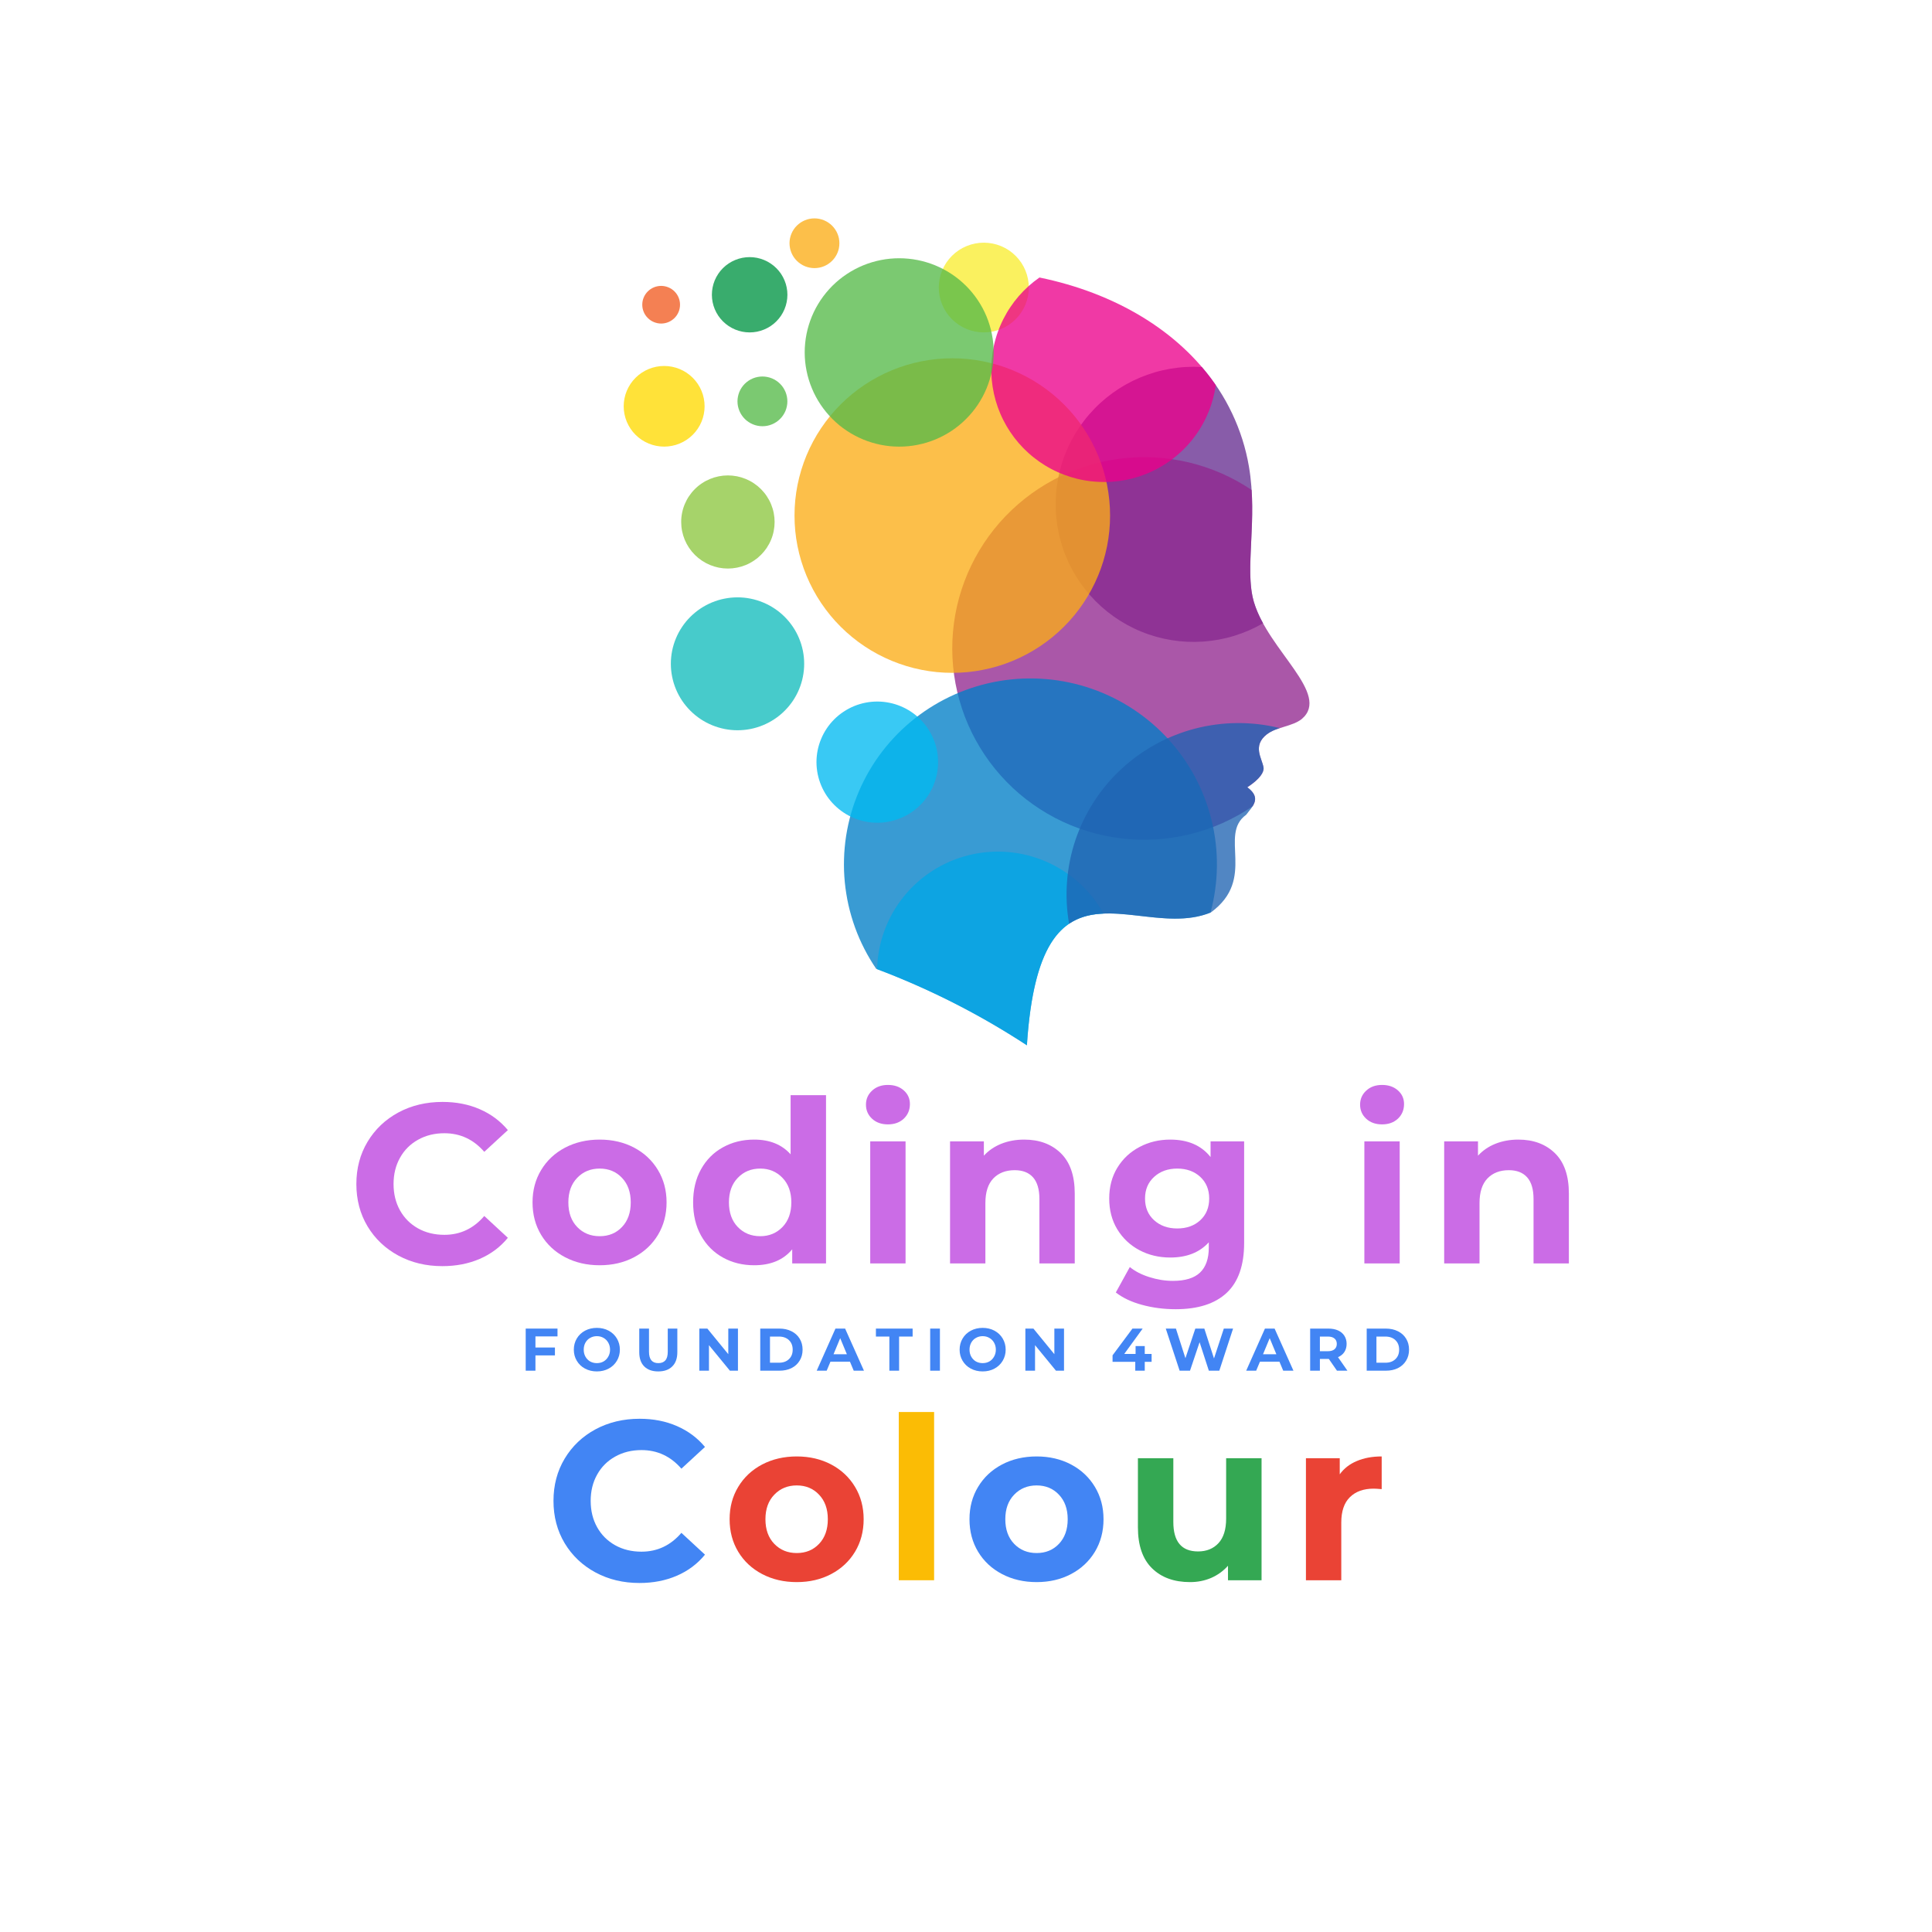 <svg xmlns="http://www.w3.org/2000/svg" xmlns:xlink="http://www.w3.org/1999/xlink" width="500" viewBox="0 0 375 375" height="500" preserveAspectRatio="xMidYMid meet"><defs><g></g><clipPath id="id1"><path d="M 184 88 L 254.367 88 L 254.367 163 L 184 163 Z M 184 88 " clip-rule="nonzero"></path></clipPath><clipPath id="id2"><path d="M 163 131 L 237 131 L 237 202.887 L 163 202.887 Z M 163 131 " clip-rule="nonzero"></path></clipPath><clipPath id="id3"><path d="M 170 165 L 215 165 L 215 202.887 L 170 202.887 Z M 170 165 " clip-rule="nonzero"></path></clipPath><clipPath id="id4"><path d="M 153 42.387 L 163 42.387 L 163 53 L 153 53 Z M 153 42.387 " clip-rule="nonzero"></path></clipPath></defs><path fill="#f9ed32" d="M 190.953 64.52 C 191.527 64.52 192.094 64.465 192.656 64.355 C 193.219 64.242 193.766 64.078 194.297 63.859 C 194.824 63.641 195.328 63.371 195.805 63.055 C 196.281 62.738 196.723 62.375 197.129 61.973 C 197.535 61.566 197.898 61.129 198.215 60.652 C 198.535 60.18 198.805 59.676 199.023 59.148 C 199.242 58.621 199.41 58.078 199.52 57.516 C 199.633 56.957 199.691 56.391 199.691 55.816 C 199.691 55.246 199.637 54.68 199.523 54.121 C 199.41 53.559 199.246 53.016 199.027 52.484 C 198.809 51.957 198.539 51.457 198.223 50.98 C 197.902 50.504 197.543 50.066 197.137 49.66 C 196.73 49.254 196.293 48.895 195.816 48.574 C 195.34 48.258 194.836 47.988 194.305 47.77 C 193.777 47.551 193.23 47.387 192.668 47.273 C 192.105 47.16 191.539 47.105 190.965 47.102 C 190.391 47.102 189.824 47.156 189.262 47.27 C 188.699 47.379 188.152 47.543 187.621 47.762 C 187.09 47.98 186.586 48.246 186.109 48.562 C 185.633 48.879 185.191 49.242 184.785 49.645 C 184.379 50.047 184.016 50.488 183.695 50.961 C 183.379 51.438 183.109 51.938 182.887 52.465 C 182.668 52.992 182.5 53.535 182.387 54.098 C 182.273 54.656 182.219 55.223 182.215 55.797 C 182.215 56.367 182.273 56.934 182.383 57.496 C 182.496 58.059 182.66 58.602 182.883 59.129 C 183.102 59.66 183.371 60.16 183.688 60.637 C 184.008 61.113 184.367 61.555 184.773 61.961 C 185.18 62.363 185.621 62.727 186.098 63.043 C 186.574 63.363 187.078 63.633 187.609 63.852 C 188.141 64.07 188.684 64.238 189.246 64.352 C 189.812 64.461 190.379 64.52 190.953 64.52 Z M 190.953 64.52 " fill-opacity="0.776" fill-rule="evenodd"></path><path fill="#662d91" d="M 233.277 71.234 C 235.648 73.98 237.613 76.988 239.164 80.266 C 240.715 83.543 241.801 86.965 242.414 90.535 C 244.188 100.859 241.484 110.418 243.379 116.84 C 243.824 118.281 244.418 119.656 245.16 120.969 C 244.277 121.48 243.363 121.945 242.426 122.355 C 241.484 122.762 240.527 123.117 239.547 123.418 C 238.566 123.719 237.57 123.961 236.562 124.148 C 235.555 124.332 234.539 124.461 233.516 124.531 C 232.496 124.602 231.473 124.613 230.449 124.566 C 229.422 124.52 228.406 124.414 227.395 124.25 C 226.383 124.086 225.383 123.863 224.395 123.586 C 223.41 123.309 222.441 122.977 221.492 122.586 C 220.547 122.199 219.625 121.754 218.727 121.262 C 217.828 120.766 216.965 120.223 216.129 119.629 C 215.293 119.035 214.496 118.398 213.734 117.711 C 212.973 117.027 212.254 116.301 211.578 115.535 C 210.902 114.77 210.27 113.965 209.684 113.125 C 209.102 112.285 208.566 111.418 208.082 110.516 C 207.594 109.617 207.164 108.691 206.785 107.742 C 206.406 106.793 206.086 105.824 205.82 104.836 C 205.551 103.848 205.344 102.852 205.191 101.84 C 205.039 100.828 204.945 99.812 204.914 98.793 C 204.879 97.77 204.902 96.75 204.984 95.734 C 205.066 94.715 205.211 93.703 205.41 92.703 C 205.609 91.699 205.863 90.711 206.176 89.738 C 206.488 88.766 206.859 87.812 207.281 86.883 C 207.703 85.953 208.18 85.047 208.703 84.172 C 209.23 83.293 209.809 82.449 210.43 81.641 C 211.055 80.828 211.723 80.059 212.438 79.324 C 213.148 78.59 213.902 77.898 214.695 77.25 C 215.488 76.602 216.312 76 217.176 75.445 C 218.039 74.895 218.93 74.391 219.848 73.938 C 220.766 73.488 221.711 73.09 222.676 72.746 C 223.641 72.402 224.621 72.113 225.621 71.883 C 226.621 71.652 227.629 71.48 228.648 71.363 C 229.664 71.246 230.688 71.191 231.711 71.191 C 232.215 71.191 232.75 71.207 233.277 71.234 Z M 233.277 71.234 " fill-opacity="0.776" fill-rule="evenodd"></path><g clip-path="url(#id1)"><path fill="#92278f" d="M 242.938 95.078 C 243.496 103.629 241.766 111.371 243.379 116.863 C 246.145 126.242 258.387 134.738 252.664 139.566 C 250.855 141.012 247.738 141.105 245.914 142.523 C 243.004 144.789 244.992 147.234 245.25 149 C 245.375 149.836 244.613 151.184 242.098 152.82 C 243.996 154.219 243.824 155.402 243.145 156.492 C 242.219 157.125 241.266 157.711 240.285 158.258 C 239.309 158.805 238.305 159.309 237.281 159.766 C 236.254 160.223 235.211 160.633 234.148 160.992 C 233.086 161.355 232.012 161.672 230.922 161.938 C 229.828 162.199 228.73 162.418 227.621 162.582 C 226.508 162.75 225.395 162.867 224.273 162.93 C 223.152 162.996 222.031 163.012 220.91 162.977 C 219.785 162.941 218.668 162.855 217.555 162.719 C 216.441 162.586 215.336 162.398 214.238 162.164 C 213.141 161.926 212.055 161.645 210.984 161.309 C 209.91 160.977 208.855 160.594 207.82 160.168 C 206.781 159.738 205.766 159.266 204.773 158.746 C 203.781 158.223 202.812 157.66 201.867 157.055 C 200.926 156.445 200.012 155.797 199.129 155.109 C 198.242 154.418 197.391 153.691 196.574 152.926 C 195.754 152.16 194.973 151.355 194.23 150.52 C 193.484 149.684 192.777 148.816 192.109 147.914 C 191.445 147.016 190.82 146.086 190.238 145.129 C 189.656 144.172 189.117 143.191 188.621 142.188 C 188.129 141.18 187.684 140.156 187.281 139.109 C 186.883 138.066 186.527 137.004 186.227 135.926 C 185.922 134.852 185.664 133.762 185.461 132.66 C 185.254 131.562 185.102 130.453 184.996 129.34 C 184.891 128.227 184.836 127.109 184.832 125.988 C 184.828 124.871 184.875 123.754 184.973 122.641 C 185.07 121.523 185.219 120.418 185.414 119.316 C 185.613 118.215 185.859 117.125 186.156 116.043 C 186.453 114.965 186.801 113.902 187.195 112.852 C 187.586 111.805 188.027 110.777 188.512 109.77 C 189 108.762 189.531 107.777 190.109 106.816 C 190.684 105.855 191.301 104.922 191.961 104.016 C 192.621 103.113 193.324 102.238 194.062 101.398 C 194.801 100.555 195.578 99.75 196.391 98.977 C 197.203 98.207 198.051 97.473 198.93 96.777 C 199.809 96.082 200.719 95.426 201.656 94.812 C 202.598 94.199 203.562 93.629 204.551 93.102 C 205.543 92.574 206.555 92.094 207.59 91.66 C 208.621 91.223 209.676 90.836 210.742 90.496 C 211.812 90.156 212.895 89.863 213.992 89.621 C 215.086 89.379 216.191 89.184 217.305 89.039 C 218.418 88.898 219.535 88.805 220.66 88.762 C 221.781 88.719 222.902 88.727 224.023 88.785 C 225.145 88.844 226.262 88.953 227.371 89.109 C 228.48 89.27 229.586 89.477 230.676 89.734 C 231.77 89.996 232.848 90.301 233.91 90.656 C 234.977 91.012 236.023 91.414 237.051 91.863 C 238.078 92.312 239.086 92.809 240.066 93.348 C 241.051 93.891 242.008 94.473 242.938 95.098 Z M 242.938 95.078 " fill-opacity="0.776" fill-rule="evenodd"></path></g><g clip-path="url(#id2)"><path fill="#007fc6" d="M 234.961 177.125 C 220.812 182.867 201.871 163.605 199.32 202.887 C 190.121 196.867 180.371 191.922 170.074 188.051 C 169.648 187.43 169.242 186.797 168.859 186.148 C 168.477 185.5 168.109 184.844 167.77 184.172 C 167.426 183.504 167.102 182.824 166.801 182.133 C 166.5 181.441 166.223 180.746 165.965 180.035 C 165.711 179.328 165.477 178.613 165.266 177.895 C 165.051 177.172 164.863 176.445 164.695 175.711 C 164.531 174.977 164.387 174.238 164.27 173.496 C 164.148 172.754 164.051 172.008 163.977 171.258 C 163.906 170.512 163.855 169.758 163.828 169.008 C 163.805 168.258 163.801 167.504 163.824 166.754 C 163.844 166 163.887 165.25 163.957 164.5 C 164.023 163.754 164.117 163.008 164.23 162.262 C 164.348 161.52 164.484 160.781 164.645 160.047 C 164.809 159.312 164.992 158.582 165.199 157.859 C 165.406 157.137 165.637 156.418 165.887 155.711 C 166.141 155 166.414 154.301 166.711 153.609 C 167.008 152.918 167.324 152.234 167.664 151.562 C 168 150.891 168.359 150.23 168.742 149.582 C 169.121 148.93 169.523 148.293 169.941 147.668 C 170.363 147.043 170.801 146.434 171.262 145.836 C 171.719 145.238 172.195 144.656 172.691 144.09 C 173.188 143.52 173.699 142.969 174.227 142.434 C 174.758 141.898 175.305 141.379 175.867 140.879 C 176.43 140.375 177.004 139.895 177.598 139.426 C 178.191 138.961 178.797 138.516 179.418 138.086 C 180.039 137.66 180.672 137.25 181.32 136.863 C 181.965 136.477 182.621 136.105 183.293 135.758 C 183.961 135.414 184.641 135.086 185.332 134.781 C 186.02 134.477 186.719 134.191 187.426 133.934 C 188.133 133.672 188.848 133.43 189.57 133.215 C 190.293 132.996 191.023 132.805 191.758 132.633 C 192.492 132.461 193.23 132.312 193.977 132.188 C 194.719 132.062 195.469 131.961 196.219 131.883 C 196.969 131.801 197.719 131.746 198.473 131.715 C 199.227 131.684 199.98 131.676 200.738 131.691 C 201.492 131.707 202.246 131.746 202.996 131.809 C 203.75 131.867 204.496 131.953 205.242 132.062 C 205.992 132.172 206.734 132.305 207.473 132.461 C 208.211 132.613 208.941 132.793 209.668 132.992 C 210.398 133.195 211.117 133.418 211.832 133.664 C 212.543 133.91 213.25 134.176 213.945 134.465 C 214.641 134.754 215.328 135.066 216.004 135.398 C 216.68 135.73 217.348 136.086 218.004 136.457 C 218.656 136.832 219.301 137.227 219.93 137.641 C 220.559 138.055 221.176 138.488 221.777 138.941 C 222.383 139.395 222.969 139.863 223.543 140.352 C 224.117 140.844 224.672 141.348 225.215 141.871 C 225.758 142.395 226.281 142.938 226.789 143.492 C 227.297 144.051 227.785 144.621 228.258 145.207 C 228.73 145.797 229.18 146.395 229.617 147.012 C 230.051 147.629 230.465 148.254 230.859 148.895 C 231.254 149.539 231.629 150.191 231.98 150.855 C 232.336 151.52 232.668 152.195 232.977 152.879 C 233.289 153.562 233.578 154.258 233.848 154.961 C 234.113 155.664 234.359 156.375 234.582 157.094 C 234.805 157.812 235.008 158.539 235.184 159.27 C 235.363 160 235.516 160.734 235.648 161.477 C 235.781 162.215 235.887 162.961 235.973 163.707 C 236.059 164.457 236.117 165.203 236.156 165.957 C 236.195 166.707 236.207 167.457 236.199 168.211 C 236.191 168.965 236.156 169.715 236.102 170.465 C 236.043 171.215 235.965 171.961 235.859 172.707 C 235.758 173.453 235.629 174.191 235.48 174.93 C 235.332 175.668 235.156 176.398 234.961 177.125 Z M 234.961 177.125 " fill-opacity="0.776" fill-rule="evenodd"></path></g><g clip-path="url(#id3)"><path fill="#01a6e6" d="M 214.188 177.328 C 206.711 177.641 200.684 181.93 199.32 202.887 C 190.172 196.902 180.48 191.977 170.246 188.113 C 170.277 186.84 170.41 185.578 170.648 184.324 C 170.887 183.074 171.223 181.848 171.664 180.652 C 172.102 179.453 172.633 178.301 173.262 177.191 C 173.891 176.082 174.605 175.031 175.406 174.035 C 176.203 173.043 177.082 172.121 178.031 171.27 C 178.984 170.418 180 169.652 181.078 168.965 C 182.156 168.281 183.281 167.688 184.457 167.184 C 185.633 166.684 186.84 166.281 188.082 165.977 C 189.32 165.672 190.578 165.469 191.855 165.371 C 193.129 165.27 194.402 165.273 195.676 165.383 C 196.949 165.488 198.207 165.699 199.445 166.012 C 200.684 166.328 201.891 166.738 203.062 167.246 C 204.234 167.758 205.355 168.355 206.43 169.051 C 207.5 169.742 208.512 170.516 209.457 171.375 C 210.402 172.23 211.273 173.16 212.066 174.156 C 212.859 175.156 213.566 176.211 214.188 177.328 Z M 214.188 177.328 " fill-opacity="0.776" fill-rule="evenodd"></path></g><path fill="#2063b2" d="M 248.379 141.324 C 247.492 141.582 246.668 141.973 245.914 142.504 C 243.004 144.766 244.992 147.211 245.25 148.977 C 245.375 149.816 244.613 151.16 242.098 152.797 C 245.004 154.938 243.051 156.574 241.879 158.148 C 236.438 162.059 244.008 170.535 235.031 177.102 C 225.969 180.824 214.949 174.262 207.508 179.297 C 207.391 178.621 207.293 177.941 207.219 177.258 C 207.141 176.574 207.086 175.887 207.055 175.199 C 207.023 174.512 207.012 173.824 207.02 173.137 C 207.031 172.449 207.062 171.762 207.113 171.078 C 207.164 170.391 207.238 169.707 207.336 169.027 C 207.43 168.344 207.547 167.668 207.684 166.992 C 207.82 166.32 207.98 165.652 208.156 164.988 C 208.336 164.32 208.535 163.664 208.754 163.012 C 208.977 162.359 209.215 161.715 209.477 161.078 C 209.734 160.441 210.016 159.812 210.312 159.191 C 210.613 158.574 210.93 157.961 211.27 157.363 C 211.605 156.762 211.961 156.172 212.336 155.594 C 212.707 155.016 213.098 154.449 213.508 153.898 C 213.918 153.344 214.344 152.801 214.785 152.273 C 215.227 151.746 215.688 151.234 216.16 150.734 C 216.637 150.234 217.125 149.75 217.629 149.281 C 218.137 148.812 218.652 148.359 219.188 147.922 C 219.719 147.484 220.266 147.066 220.824 146.66 C 221.383 146.258 221.953 145.871 222.539 145.504 C 223.121 145.137 223.715 144.785 224.32 144.457 C 224.926 144.125 225.539 143.812 226.164 143.52 C 226.789 143.227 227.422 142.953 228.062 142.699 C 228.703 142.445 229.352 142.211 230.008 141.996 C 230.664 141.781 231.324 141.59 231.992 141.414 C 232.66 141.242 233.332 141.09 234.012 140.957 C 234.688 140.828 235.367 140.719 236.051 140.629 C 236.738 140.539 237.422 140.469 238.113 140.422 C 238.801 140.375 239.488 140.352 240.18 140.348 C 240.867 140.344 241.559 140.359 242.246 140.398 C 242.938 140.434 243.625 140.496 244.309 140.574 C 244.996 140.656 245.676 140.758 246.355 140.883 C 247.035 141.004 247.707 141.148 248.379 141.312 Z M 248.379 141.324 " fill-opacity="0.776" fill-rule="evenodd"></path><path fill="#12bcbc" d="M 143.145 141.742 C 143.996 141.742 144.836 141.66 145.672 141.496 C 146.504 141.332 147.312 141.086 148.098 140.762 C 148.883 140.438 149.629 140.043 150.336 139.57 C 151.043 139.102 151.699 138.566 152.297 137.965 C 152.898 137.367 153.438 136.715 153.91 136.012 C 154.379 135.309 154.781 134.562 155.105 133.781 C 155.43 133 155.676 132.191 155.84 131.363 C 156.008 130.531 156.09 129.691 156.09 128.844 C 156.09 127.996 156.008 127.16 155.844 126.328 C 155.676 125.496 155.43 124.691 155.105 123.91 C 154.781 123.125 154.383 122.383 153.91 121.68 C 153.438 120.977 152.902 120.324 152.301 119.723 C 151.699 119.125 151.047 118.59 150.34 118.121 C 149.633 117.648 148.887 117.254 148.102 116.93 C 147.316 116.605 146.508 116.359 145.676 116.195 C 144.844 116.027 144 115.945 143.152 115.945 C 142.301 115.945 141.457 116.031 140.625 116.195 C 139.793 116.359 138.98 116.605 138.195 116.93 C 137.41 117.254 136.668 117.652 135.961 118.121 C 135.254 118.594 134.598 119.129 134 119.727 C 133.398 120.324 132.859 120.977 132.391 121.684 C 131.918 122.387 131.52 123.129 131.195 123.914 C 130.867 124.695 130.625 125.504 130.457 126.332 C 130.293 127.164 130.211 128.004 130.211 128.852 C 130.211 129.695 130.297 130.535 130.465 131.363 C 130.629 132.191 130.875 133 131.203 133.781 C 131.527 134.562 131.926 135.305 132.398 136.008 C 132.871 136.711 133.406 137.359 134.008 137.957 C 134.605 138.559 135.262 139.09 135.965 139.562 C 136.672 140.031 137.414 140.43 138.199 140.754 C 138.984 141.078 139.793 141.324 140.625 141.492 C 141.457 141.656 142.297 141.742 143.145 141.742 Z M 143.145 141.742 " fill-opacity="0.776" fill-rule="evenodd"></path><path fill="#00b9f1" d="M 170.246 159.695 C 171.023 159.699 171.789 159.625 172.551 159.477 C 173.312 159.328 174.051 159.105 174.77 158.812 C 175.484 158.52 176.168 158.16 176.812 157.73 C 177.457 157.301 178.055 156.816 178.605 156.27 C 179.156 155.727 179.645 155.133 180.078 154.492 C 180.512 153.848 180.875 153.172 181.176 152.457 C 181.473 151.746 181.699 151.008 181.852 150.25 C 182.004 149.492 182.082 148.727 182.082 147.953 C 182.082 147.184 182.008 146.418 181.859 145.656 C 181.711 144.898 181.488 144.164 181.191 143.449 C 180.895 142.734 180.531 142.055 180.102 141.41 C 179.672 140.77 179.184 140.172 178.637 139.625 C 178.09 139.078 177.492 138.59 176.852 138.16 C 176.207 137.73 175.523 137.367 174.809 137.07 C 174.094 136.773 173.355 136.547 172.594 136.398 C 171.836 136.246 171.066 136.168 170.293 136.168 C 169.516 136.168 168.746 136.242 167.988 136.391 C 167.227 136.543 166.488 136.766 165.77 137.059 C 165.055 137.355 164.375 137.719 163.73 138.148 C 163.082 138.574 162.488 139.062 161.938 139.609 C 161.391 140.156 160.898 140.75 160.469 141.395 C 160.039 142.035 159.676 142.715 159.379 143.43 C 159.082 144.141 158.855 144.879 158.703 145.637 C 158.555 146.395 158.477 147.16 158.477 147.934 C 158.48 148.703 158.555 149.465 158.707 150.223 C 158.859 150.977 159.082 151.711 159.379 152.422 C 159.676 153.137 160.039 153.812 160.465 154.453 C 160.895 155.094 161.383 155.688 161.93 156.234 C 162.477 156.777 163.07 157.266 163.711 157.695 C 164.352 158.125 165.031 158.488 165.742 158.785 C 166.457 159.082 167.191 159.309 167.949 159.461 C 168.707 159.613 169.473 159.691 170.246 159.695 Z M 170.246 159.695 " fill-opacity="0.776" fill-rule="evenodd"></path><path fill="#8dc63f" d="M 141.285 110.355 C 141.879 110.355 142.469 110.297 143.055 110.18 C 143.637 110.066 144.203 109.895 144.754 109.668 C 145.305 109.441 145.828 109.16 146.32 108.832 C 146.816 108.504 147.273 108.129 147.695 107.707 C 148.117 107.289 148.492 106.832 148.824 106.34 C 149.152 105.844 149.434 105.324 149.66 104.777 C 149.891 104.227 150.062 103.66 150.176 103.078 C 150.293 102.496 150.352 101.91 150.352 101.316 C 150.352 100.723 150.293 100.137 150.176 99.551 C 150.062 98.969 149.887 98.406 149.66 97.855 C 149.434 97.309 149.152 96.789 148.82 96.293 C 148.492 95.801 148.113 95.344 147.695 94.926 C 147.273 94.504 146.816 94.129 146.32 93.801 C 145.824 93.469 145.301 93.191 144.75 92.965 C 144.199 92.738 143.633 92.566 143.051 92.449 C 142.465 92.336 141.875 92.277 141.281 92.277 C 140.684 92.277 140.094 92.336 139.512 92.453 C 138.926 92.57 138.359 92.742 137.809 92.969 C 137.262 93.195 136.738 93.473 136.242 93.805 C 135.746 94.133 135.289 94.508 134.871 94.93 C 134.449 95.348 134.074 95.805 133.742 96.301 C 133.41 96.793 133.133 97.312 132.906 97.863 C 132.676 98.41 132.504 98.977 132.391 99.559 C 132.273 100.141 132.215 100.727 132.219 101.32 C 132.219 101.914 132.277 102.504 132.395 103.082 C 132.512 103.664 132.684 104.23 132.91 104.777 C 133.141 105.324 133.418 105.844 133.75 106.34 C 134.082 106.832 134.457 107.285 134.879 107.707 C 135.297 108.125 135.758 108.5 136.25 108.828 C 136.746 109.16 137.27 109.438 137.816 109.664 C 138.367 109.891 138.934 110.062 139.516 110.18 C 140.102 110.297 140.688 110.355 141.285 110.355 Z M 141.285 110.355 " fill-opacity="0.776" fill-rule="evenodd"></path><path fill="#ffd900" d="M 136.762 78.859 C 136.762 79.375 136.711 79.883 136.609 80.387 C 136.512 80.891 136.363 81.379 136.164 81.855 C 135.969 82.328 135.727 82.781 135.438 83.207 C 135.152 83.637 134.828 84.031 134.461 84.395 C 134.098 84.758 133.699 85.082 133.273 85.367 C 132.844 85.652 132.391 85.895 131.914 86.09 C 131.438 86.289 130.949 86.438 130.441 86.535 C 129.938 86.637 129.426 86.688 128.91 86.688 C 128.395 86.688 127.883 86.637 127.379 86.535 C 126.875 86.438 126.383 86.289 125.906 86.09 C 125.43 85.895 124.977 85.652 124.547 85.367 C 124.121 85.082 123.723 84.758 123.359 84.395 C 122.992 84.031 122.668 83.637 122.383 83.207 C 122.098 82.781 121.855 82.328 121.656 81.855 C 121.461 81.379 121.309 80.891 121.211 80.387 C 121.109 79.883 121.059 79.375 121.059 78.859 C 121.059 78.348 121.109 77.836 121.211 77.332 C 121.309 76.828 121.461 76.34 121.656 75.867 C 121.855 75.391 122.098 74.941 122.383 74.512 C 122.668 74.086 122.992 73.691 123.359 73.328 C 123.723 72.965 124.121 72.637 124.547 72.352 C 124.977 72.066 125.43 71.828 125.906 71.629 C 126.383 71.434 126.875 71.285 127.379 71.184 C 127.883 71.086 128.395 71.035 128.91 71.035 C 129.426 71.035 129.938 71.086 130.441 71.184 C 130.949 71.285 131.438 71.434 131.914 71.629 C 132.391 71.828 132.844 72.066 133.273 72.352 C 133.699 72.637 134.098 72.965 134.461 73.328 C 134.828 73.691 135.152 74.086 135.438 74.512 C 135.727 74.941 135.969 75.391 136.164 75.867 C 136.363 76.34 136.512 76.828 136.609 77.332 C 136.711 77.836 136.762 78.348 136.762 78.859 Z M 136.762 78.859 " fill-opacity="0.776" fill-rule="nonzero"></path><path fill="#009444" d="M 145.5 64.52 C 145.98 64.52 146.457 64.477 146.93 64.383 C 147.402 64.289 147.859 64.148 148.305 63.965 C 148.75 63.781 149.172 63.559 149.574 63.293 C 149.973 63.027 150.344 62.723 150.684 62.383 C 151.023 62.043 151.328 61.676 151.598 61.277 C 151.863 60.879 152.09 60.457 152.273 60.016 C 152.461 59.57 152.598 59.113 152.691 58.645 C 152.785 58.172 152.836 57.699 152.836 57.219 C 152.836 56.738 152.789 56.262 152.695 55.793 C 152.602 55.32 152.461 54.863 152.277 54.422 C 152.094 53.977 151.867 53.555 151.602 53.156 C 151.332 52.758 151.031 52.391 150.688 52.051 C 150.348 51.711 149.98 51.406 149.578 51.141 C 149.18 50.875 148.758 50.648 148.312 50.465 C 147.867 50.281 147.41 50.141 146.938 50.047 C 146.465 49.953 145.988 49.906 145.508 49.906 C 145.023 49.906 144.547 49.953 144.074 50.047 C 143.605 50.141 143.145 50.281 142.699 50.465 C 142.254 50.648 141.832 50.871 141.434 51.137 C 141.031 51.406 140.66 51.707 140.32 52.047 C 139.98 52.387 139.676 52.754 139.41 53.152 C 139.141 53.555 138.918 53.973 138.73 54.418 C 138.547 54.859 138.41 55.316 138.316 55.789 C 138.223 56.258 138.176 56.734 138.176 57.215 C 138.176 57.695 138.223 58.168 138.316 58.637 C 138.41 59.109 138.551 59.566 138.734 60.008 C 138.918 60.449 139.145 60.871 139.41 61.27 C 139.68 61.668 139.98 62.035 140.32 62.375 C 140.664 62.715 141.031 63.016 141.43 63.285 C 141.832 63.551 142.254 63.777 142.695 63.961 C 143.141 64.145 143.598 64.281 144.07 64.379 C 144.543 64.473 145.02 64.52 145.5 64.52 Z M 145.5 64.52 " fill-opacity="0.776" fill-rule="evenodd"></path><path fill="#56ba48" d="M 147.988 82.73 C 148.305 82.73 148.621 82.699 148.93 82.641 C 149.242 82.578 149.547 82.484 149.84 82.363 C 150.133 82.242 150.414 82.094 150.676 81.918 C 150.941 81.742 151.188 81.543 151.41 81.316 C 151.637 81.094 151.836 80.852 152.012 80.586 C 152.188 80.324 152.34 80.043 152.461 79.754 C 152.582 79.461 152.672 79.156 152.734 78.848 C 152.797 78.535 152.828 78.223 152.828 77.906 C 152.828 77.59 152.797 77.273 152.734 76.965 C 152.672 76.652 152.582 76.352 152.461 76.059 C 152.34 75.766 152.188 75.488 152.012 75.223 C 151.836 74.961 151.637 74.715 151.41 74.492 C 151.188 74.27 150.941 74.066 150.676 73.891 C 150.414 73.715 150.133 73.566 149.84 73.445 C 149.547 73.324 149.242 73.234 148.93 73.172 C 148.621 73.109 148.305 73.078 147.988 73.078 C 147.668 73.078 147.355 73.109 147.043 73.172 C 146.73 73.234 146.426 73.324 146.133 73.445 C 145.84 73.566 145.562 73.715 145.297 73.891 C 145.031 74.066 144.789 74.27 144.562 74.492 C 144.34 74.715 144.137 74.961 143.961 75.223 C 143.785 75.488 143.637 75.766 143.512 76.059 C 143.391 76.352 143.301 76.652 143.238 76.965 C 143.176 77.273 143.145 77.59 143.145 77.906 C 143.145 78.223 143.176 78.535 143.238 78.848 C 143.301 79.156 143.395 79.457 143.516 79.75 C 143.637 80.043 143.789 80.32 143.965 80.582 C 144.141 80.848 144.34 81.09 144.566 81.316 C 144.789 81.539 145.035 81.738 145.301 81.914 C 145.562 82.09 145.844 82.238 146.137 82.359 C 146.43 82.484 146.73 82.574 147.043 82.637 C 147.355 82.699 147.668 82.73 147.988 82.73 Z M 147.988 82.73 " fill-opacity="0.776" fill-rule="evenodd"></path><g clip-path="url(#id4)"><path fill="#fbad17" d="M 158.086 52.043 C 158.402 52.043 158.719 52.012 159.031 51.949 C 159.34 51.887 159.645 51.797 159.938 51.676 C 160.23 51.551 160.512 51.402 160.773 51.227 C 161.039 51.051 161.285 50.852 161.508 50.629 C 161.734 50.402 161.934 50.16 162.109 49.895 C 162.289 49.633 162.438 49.355 162.559 49.062 C 162.68 48.77 162.773 48.469 162.836 48.156 C 162.895 47.848 162.926 47.531 162.926 47.215 C 162.926 46.898 162.895 46.586 162.836 46.273 C 162.773 45.961 162.68 45.66 162.559 45.367 C 162.438 45.074 162.289 44.797 162.109 44.535 C 161.934 44.27 161.734 44.027 161.508 43.801 C 161.285 43.578 161.039 43.379 160.773 43.203 C 160.512 43.027 160.23 42.879 159.938 42.758 C 159.645 42.633 159.34 42.543 159.031 42.48 C 158.719 42.418 158.402 42.387 158.086 42.387 C 157.766 42.387 157.453 42.418 157.141 42.48 C 156.828 42.543 156.527 42.633 156.23 42.758 C 155.938 42.879 155.66 43.027 155.395 43.203 C 155.133 43.379 154.887 43.578 154.66 43.801 C 154.438 44.027 154.234 44.27 154.059 44.535 C 153.883 44.797 153.734 45.074 153.613 45.367 C 153.492 45.66 153.398 45.961 153.336 46.273 C 153.273 46.586 153.242 46.898 153.242 47.215 C 153.246 47.531 153.277 47.844 153.34 48.156 C 153.402 48.465 153.492 48.77 153.613 49.059 C 153.738 49.352 153.887 49.629 154.062 49.895 C 154.238 50.156 154.441 50.402 154.664 50.625 C 154.891 50.848 155.133 51.047 155.398 51.223 C 155.66 51.402 155.941 51.551 156.234 51.672 C 156.527 51.793 156.828 51.883 157.141 51.945 C 157.453 52.008 157.77 52.039 158.086 52.043 Z M 158.086 52.043 " fill-opacity="0.776" fill-rule="evenodd"></path></g><path fill="#f15c22" d="M 128.344 62.801 C 128.828 62.797 129.297 62.703 129.746 62.516 C 130.191 62.328 130.586 62.062 130.93 61.719 C 131.27 61.375 131.535 60.98 131.719 60.535 C 131.902 60.086 131.992 59.621 131.992 59.137 C 131.992 58.652 131.898 58.188 131.711 57.738 C 131.523 57.293 131.258 56.898 130.914 56.559 C 130.57 56.215 130.172 55.953 129.723 55.77 C 129.273 55.586 128.809 55.492 128.32 55.492 C 127.836 55.496 127.371 55.586 126.922 55.773 C 126.473 55.961 126.078 56.223 125.734 56.566 C 125.391 56.906 125.125 57.305 124.941 57.75 C 124.754 58.199 124.664 58.664 124.664 59.148 C 124.664 59.633 124.758 60.098 124.945 60.547 C 125.133 60.996 125.398 61.391 125.746 61.734 C 126.09 62.074 126.488 62.34 126.938 62.523 C 127.391 62.707 127.855 62.801 128.344 62.801 Z M 128.344 62.801 " fill-opacity="0.776" fill-rule="evenodd"></path><path fill="#fbad17" d="M 215.465 100.07 C 215.465 101.07 215.418 102.066 215.316 103.062 C 215.219 104.059 215.074 105.047 214.879 106.027 C 214.68 107.008 214.438 107.977 214.148 108.934 C 213.855 109.891 213.52 110.828 213.133 111.754 C 212.75 112.676 212.32 113.578 211.848 114.461 C 211.375 115.344 210.863 116.199 210.305 117.031 C 209.746 117.863 209.148 118.664 208.516 119.438 C 207.879 120.211 207.203 120.949 206.496 121.656 C 205.785 122.363 205.043 123.035 204.27 123.668 C 203.492 124.305 202.688 124.898 201.855 125.453 C 201.02 126.008 200.16 126.523 199.277 126.992 C 198.391 127.465 197.484 127.891 196.559 128.273 C 195.633 128.656 194.691 128.992 193.73 129.285 C 192.77 129.574 191.797 129.816 190.812 130.012 C 189.832 130.207 188.84 130.355 187.84 130.453 C 186.844 130.551 185.844 130.598 184.84 130.598 C 183.836 130.598 182.836 130.551 181.836 130.453 C 180.84 130.355 179.848 130.207 178.863 130.012 C 177.879 129.816 176.91 129.574 175.949 129.285 C 174.988 128.992 174.047 128.656 173.117 128.273 C 172.191 127.891 171.285 127.465 170.402 126.992 C 169.516 126.523 168.656 126.008 167.824 125.453 C 166.988 124.898 166.184 124.305 165.41 123.668 C 164.633 123.035 163.891 122.363 163.184 121.656 C 162.473 120.949 161.801 120.211 161.164 119.438 C 160.527 118.664 159.934 117.863 159.375 117.031 C 158.816 116.199 158.301 115.344 157.828 114.461 C 157.355 113.578 156.93 112.676 156.543 111.754 C 156.16 110.828 155.824 109.891 155.531 108.934 C 155.242 107.977 154.996 107.008 154.801 106.027 C 154.605 105.047 154.457 104.059 154.359 103.062 C 154.262 102.066 154.215 101.07 154.215 100.07 C 154.215 99.07 154.262 98.074 154.359 97.078 C 154.457 96.082 154.605 95.094 154.801 94.113 C 154.996 93.133 155.242 92.164 155.531 91.207 C 155.824 90.254 156.16 89.312 156.543 88.387 C 156.93 87.465 157.355 86.562 157.828 85.68 C 158.301 84.797 158.816 83.941 159.375 83.109 C 159.934 82.277 160.527 81.477 161.164 80.703 C 161.801 79.93 162.473 79.191 163.184 78.484 C 163.891 77.777 164.633 77.105 165.41 76.473 C 166.184 75.84 166.988 75.242 167.824 74.688 C 168.66 74.133 169.516 73.617 170.402 73.148 C 171.285 72.676 172.191 72.25 173.117 71.867 C 174.047 71.484 174.988 71.148 175.949 70.855 C 176.91 70.566 177.879 70.324 178.863 70.129 C 179.848 69.934 180.84 69.789 181.836 69.691 C 182.836 69.59 183.836 69.543 184.84 69.543 C 185.844 69.543 186.844 69.59 187.84 69.691 C 188.84 69.789 189.832 69.934 190.812 70.129 C 191.797 70.324 192.77 70.566 193.73 70.855 C 194.691 71.148 195.633 71.484 196.559 71.867 C 197.484 72.25 198.391 72.676 199.277 73.148 C 200.16 73.617 201.02 74.133 201.855 74.688 C 202.688 75.242 203.492 75.84 204.27 76.473 C 205.043 77.105 205.785 77.777 206.496 78.484 C 207.203 79.191 207.879 79.93 208.516 80.703 C 209.148 81.477 209.746 82.277 210.305 83.109 C 210.863 83.941 211.375 84.797 211.848 85.68 C 212.32 86.562 212.75 87.465 213.133 88.387 C 213.52 89.312 213.855 90.254 214.148 91.207 C 214.438 92.164 214.68 93.133 214.879 94.113 C 215.074 95.094 215.219 96.082 215.316 97.078 C 215.418 98.074 215.465 99.07 215.465 100.07 Z M 215.465 100.07 " fill-opacity="0.776" fill-rule="nonzero"></path><path fill="#ec008b" d="M 201.758 53.863 C 216.434 56.879 228.73 64.207 235.98 74.75 C 235.922 75.195 235.844 75.641 235.754 76.082 C 235.664 76.523 235.562 76.961 235.445 77.395 C 235.328 77.832 235.195 78.262 235.051 78.691 C 234.91 79.117 234.75 79.539 234.582 79.957 C 234.41 80.375 234.227 80.785 234.031 81.191 C 233.836 81.598 233.629 82 233.406 82.391 C 233.188 82.785 232.953 83.172 232.711 83.551 C 232.465 83.93 232.211 84.301 231.941 84.664 C 231.672 85.027 231.395 85.383 231.105 85.727 C 230.816 86.074 230.516 86.41 230.203 86.738 C 229.895 87.062 229.574 87.383 229.242 87.691 C 228.914 87.996 228.574 88.293 228.223 88.582 C 227.875 88.867 227.52 89.145 227.152 89.406 C 226.785 89.672 226.414 89.926 226.031 90.168 C 225.648 90.406 225.262 90.637 224.863 90.855 C 224.469 91.074 224.066 91.277 223.656 91.469 C 223.25 91.664 222.836 91.844 222.414 92.008 C 221.996 92.176 221.57 92.332 221.141 92.473 C 220.711 92.613 220.277 92.738 219.84 92.855 C 219.402 92.969 218.961 93.066 218.52 93.156 C 218.074 93.242 217.629 93.316 217.18 93.375 C 216.734 93.434 216.285 93.48 215.832 93.512 C 215.383 93.543 214.93 93.559 214.477 93.562 C 214.027 93.566 213.574 93.555 213.121 93.531 C 212.672 93.508 212.223 93.469 211.773 93.418 C 211.324 93.367 210.875 93.301 210.43 93.219 C 209.984 93.141 209.543 93.047 209.105 92.941 C 208.664 92.832 208.23 92.711 207.797 92.578 C 207.367 92.445 206.941 92.297 206.516 92.137 C 206.094 91.977 205.676 91.805 205.266 91.617 C 204.855 91.434 204.449 91.234 204.051 91.023 C 203.648 90.812 203.258 90.59 202.871 90.352 C 202.484 90.117 202.109 89.871 201.738 89.613 C 201.367 89.352 201.004 89.082 200.652 88.801 C 200.301 88.523 199.953 88.23 199.621 87.93 C 199.285 87.625 198.957 87.312 198.641 86.992 C 198.328 86.668 198.02 86.336 197.727 85.996 C 197.43 85.652 197.145 85.305 196.871 84.945 C 196.598 84.586 196.336 84.219 196.086 83.844 C 195.836 83.469 195.598 83.086 195.371 82.699 C 195.145 82.309 194.93 81.91 194.727 81.508 C 194.523 81.105 194.332 80.695 194.156 80.281 C 193.98 79.867 193.816 79.449 193.664 79.023 C 193.516 78.598 193.379 78.168 193.254 77.734 C 193.129 77.301 193.02 76.867 192.922 76.426 C 192.824 75.984 192.742 75.543 192.672 75.098 C 192.602 74.652 192.547 74.203 192.504 73.758 C 192.465 73.309 192.434 72.859 192.422 72.406 C 192.406 71.957 192.41 71.508 192.422 71.055 C 192.438 70.605 192.465 70.156 192.508 69.707 C 192.551 69.258 192.605 68.812 192.676 68.367 C 192.746 67.922 192.828 67.48 192.926 67.039 C 193.023 66.598 193.137 66.164 193.262 65.73 C 193.383 65.297 193.523 64.867 193.672 64.441 C 193.824 64.02 193.988 63.598 194.168 63.184 C 194.344 62.77 194.535 62.359 194.738 61.957 C 194.941 61.555 195.156 61.16 195.383 60.77 C 195.609 60.379 195.848 60 196.102 59.625 C 196.352 59.25 196.613 58.883 196.887 58.523 C 197.16 58.164 197.445 57.816 197.742 57.473 C 198.039 57.133 198.344 56.801 198.66 56.48 C 198.977 56.156 199.301 55.848 199.637 55.543 C 199.973 55.242 200.316 54.953 200.672 54.672 C 201.027 54.391 201.387 54.121 201.758 53.863 Z M 201.758 53.863 " fill-opacity="0.776" fill-rule="evenodd"></path><path fill="#56ba48" d="M 174.527 86.691 C 175.129 86.691 175.727 86.664 176.324 86.605 C 176.926 86.547 177.52 86.457 178.105 86.34 C 178.695 86.223 179.277 86.078 179.855 85.906 C 180.43 85.73 180.992 85.531 181.551 85.301 C 182.105 85.07 182.648 84.816 183.176 84.535 C 183.707 84.25 184.223 83.945 184.723 83.613 C 185.223 83.277 185.703 82.922 186.168 82.543 C 186.633 82.164 187.078 81.762 187.5 81.336 C 187.926 80.914 188.328 80.473 188.711 80.008 C 189.094 79.547 189.449 79.066 189.785 78.566 C 190.117 78.07 190.426 77.555 190.711 77.027 C 190.992 76.5 191.25 75.961 191.48 75.406 C 191.707 74.852 191.91 74.289 192.086 73.715 C 192.262 73.145 192.406 72.562 192.523 71.977 C 192.641 71.387 192.727 70.797 192.789 70.199 C 192.848 69.605 192.875 69.008 192.875 68.41 C 192.875 67.809 192.848 67.211 192.789 66.617 C 192.73 66.02 192.641 65.43 192.523 64.844 C 192.406 64.254 192.262 63.676 192.086 63.102 C 191.91 62.527 191.711 61.965 191.48 61.41 C 191.25 60.859 190.992 60.316 190.711 59.789 C 190.426 59.262 190.117 58.75 189.785 58.25 C 189.453 57.754 189.094 57.273 188.711 56.809 C 188.332 56.348 187.93 55.902 187.504 55.48 C 187.078 55.059 186.633 54.656 186.172 54.277 C 185.707 53.895 185.223 53.539 184.723 53.207 C 184.227 52.875 183.711 52.566 183.18 52.285 C 182.652 52.004 182.109 51.746 181.555 51.516 C 181 51.289 180.434 51.086 179.859 50.914 C 179.285 50.738 178.703 50.594 178.113 50.477 C 177.523 50.359 176.93 50.273 176.332 50.215 C 175.734 50.156 175.133 50.125 174.535 50.125 C 173.934 50.125 173.332 50.156 172.734 50.215 C 172.137 50.273 171.543 50.359 170.957 50.477 C 170.367 50.594 169.785 50.738 169.211 50.914 C 168.633 51.086 168.07 51.289 167.516 51.516 C 166.961 51.746 166.418 52 165.887 52.285 C 165.355 52.566 164.844 52.875 164.344 53.207 C 163.844 53.539 163.363 53.895 162.898 54.273 C 162.434 54.656 161.988 55.055 161.562 55.48 C 161.141 55.902 160.734 56.348 160.355 56.809 C 159.973 57.273 159.617 57.754 159.281 58.25 C 158.949 58.75 158.641 59.262 158.355 59.789 C 158.074 60.316 157.816 60.859 157.586 61.41 C 157.359 61.965 157.156 62.527 156.98 63.102 C 156.805 63.676 156.66 64.254 156.543 64.84 C 156.426 65.43 156.34 66.02 156.281 66.617 C 156.219 67.211 156.191 67.809 156.191 68.41 C 156.191 69.008 156.223 69.605 156.281 70.199 C 156.344 70.793 156.43 71.387 156.551 71.973 C 156.668 72.559 156.812 73.141 156.988 73.711 C 157.164 74.285 157.367 74.848 157.598 75.398 C 157.824 75.953 158.082 76.492 158.367 77.02 C 158.648 77.547 158.957 78.059 159.293 78.559 C 159.625 79.055 159.984 79.535 160.363 79.996 C 160.746 80.461 161.148 80.902 161.57 81.324 C 161.996 81.75 162.441 82.148 162.902 82.531 C 163.367 82.91 163.848 83.266 164.348 83.598 C 164.848 83.93 165.359 84.238 165.891 84.52 C 166.418 84.805 166.961 85.059 167.516 85.289 C 168.07 85.52 168.633 85.723 169.207 85.895 C 169.781 86.07 170.363 86.215 170.953 86.336 C 171.543 86.453 172.133 86.539 172.73 86.602 C 173.328 86.66 173.926 86.691 174.527 86.691 Z M 174.527 86.691 " fill-opacity="0.776" fill-rule="evenodd"></path><g fill="#cb6ce6" fill-opacity="1"><g transform="translate(67.451, 245.226)"><g><path d="M 18.406 0.531 C 15.258 0.531 12.414 -0.148 9.875 -1.516 C 7.344 -2.879 5.348 -4.77 3.891 -7.188 C 2.441 -9.613 1.719 -12.352 1.719 -15.406 C 1.719 -18.457 2.441 -21.191 3.891 -23.609 C 5.348 -26.035 7.344 -27.93 9.875 -29.297 C 12.414 -30.66 15.27 -31.344 18.438 -31.344 C 21.113 -31.344 23.531 -30.867 25.688 -29.922 C 27.844 -28.984 29.656 -27.633 31.125 -25.875 L 26.547 -21.656 C 24.461 -24.062 21.879 -25.266 18.797 -25.266 C 16.891 -25.266 15.188 -24.844 13.688 -24 C 12.188 -23.164 11.02 -22 10.188 -20.5 C 9.352 -19.008 8.938 -17.312 8.938 -15.406 C 8.938 -13.5 9.352 -11.797 10.188 -10.297 C 11.02 -8.805 12.188 -7.641 13.688 -6.797 C 15.188 -5.961 16.891 -5.547 18.797 -5.547 C 21.879 -5.547 24.461 -6.766 26.547 -9.203 L 31.125 -4.969 C 29.656 -3.176 27.832 -1.812 25.656 -0.875 C 23.488 0.062 21.07 0.531 18.406 0.531 Z M 18.406 0.531 "></path></g></g></g><g fill="#cb6ce6" fill-opacity="1"><g transform="translate(101.959, 245.226)"><g><path d="M 14.438 0.359 C 11.945 0.359 9.707 -0.16 7.719 -1.203 C 5.738 -2.242 4.191 -3.688 3.078 -5.531 C 1.961 -7.383 1.406 -9.488 1.406 -11.844 C 1.406 -14.188 1.961 -16.281 3.078 -18.125 C 4.191 -19.977 5.738 -21.426 7.719 -22.469 C 9.707 -23.508 11.945 -24.031 14.438 -24.031 C 16.926 -24.031 19.156 -23.508 21.125 -22.469 C 23.094 -21.426 24.633 -19.977 25.75 -18.125 C 26.863 -16.281 27.422 -14.188 27.422 -11.844 C 27.422 -9.488 26.863 -7.383 25.75 -5.531 C 24.633 -3.688 23.094 -2.242 21.125 -1.203 C 19.156 -0.16 16.926 0.359 14.438 0.359 Z M 14.438 -5.281 C 16.195 -5.281 17.641 -5.875 18.766 -7.062 C 19.898 -8.25 20.469 -9.844 20.469 -11.844 C 20.469 -13.832 19.898 -15.422 18.766 -16.609 C 17.641 -17.805 16.195 -18.406 14.438 -18.406 C 12.676 -18.406 11.223 -17.805 10.078 -16.609 C 8.93 -15.422 8.359 -13.832 8.359 -11.844 C 8.359 -9.844 8.93 -8.25 10.078 -7.062 C 11.223 -5.875 12.676 -5.281 14.438 -5.281 Z M 14.438 -5.281 "></path></g></g></g><g fill="#cb6ce6" fill-opacity="1"><g transform="translate(133.034, 245.226)"><g><path d="M 27.297 -32.656 L 27.297 0 L 20.734 0 L 20.734 -2.734 C 19.023 -0.672 16.562 0.359 13.344 0.359 C 11.102 0.359 9.082 -0.141 7.281 -1.141 C 5.477 -2.141 4.062 -3.562 3.031 -5.406 C 2.008 -7.258 1.5 -9.406 1.5 -11.844 C 1.5 -14.281 2.008 -16.422 3.031 -18.266 C 4.062 -20.117 5.477 -21.539 7.281 -22.531 C 9.082 -23.531 11.102 -24.031 13.344 -24.031 C 16.363 -24.031 18.723 -23.078 20.422 -21.172 L 20.422 -32.656 Z M 14.531 -5.281 C 16.258 -5.281 17.695 -5.875 18.844 -7.062 C 19.988 -8.25 20.562 -9.844 20.562 -11.844 C 20.562 -13.832 19.988 -15.422 18.844 -16.609 C 17.695 -17.805 16.258 -18.406 14.531 -18.406 C 12.77 -18.406 11.316 -17.805 10.172 -16.609 C 9.023 -15.422 8.453 -13.832 8.453 -11.844 C 8.453 -9.844 9.023 -8.25 10.172 -7.062 C 11.316 -5.875 12.77 -5.281 14.531 -5.281 Z M 14.531 -5.281 "></path></g></g></g><g fill="#cb6ce6" fill-opacity="1"><g transform="translate(165.738, 245.226)"><g><path d="M 3.172 -23.688 L 10.031 -23.688 L 10.031 0 L 3.172 0 Z M 6.609 -26.984 C 5.348 -26.984 4.32 -27.348 3.531 -28.078 C 2.738 -28.816 2.344 -29.727 2.344 -30.812 C 2.344 -31.895 2.738 -32.801 3.531 -33.531 C 4.32 -34.27 5.348 -34.641 6.609 -34.641 C 7.867 -34.641 8.895 -34.285 9.688 -33.578 C 10.477 -32.879 10.875 -32 10.875 -30.938 C 10.875 -29.789 10.477 -28.844 9.688 -28.094 C 8.895 -27.352 7.867 -26.984 6.609 -26.984 Z M 6.609 -26.984 "></path></g></g></g><g fill="#cb6ce6" fill-opacity="1"><g transform="translate(181.232, 245.226)"><g><path d="M 17.562 -24.031 C 20.5 -24.031 22.867 -23.148 24.672 -21.391 C 26.473 -19.629 27.375 -17.02 27.375 -13.562 L 27.375 0 L 20.516 0 L 20.516 -12.5 C 20.516 -14.375 20.102 -15.773 19.281 -16.703 C 18.457 -17.629 17.27 -18.094 15.719 -18.094 C 13.977 -18.094 12.594 -17.555 11.562 -16.484 C 10.539 -15.41 10.031 -13.816 10.031 -11.703 L 10.031 0 L 3.172 0 L 3.172 -23.688 L 9.734 -23.688 L 9.734 -20.906 C 10.641 -21.906 11.766 -22.676 13.109 -23.219 C 14.461 -23.758 15.945 -24.031 17.562 -24.031 Z M 17.562 -24.031 "></path></g></g></g><g fill="#cb6ce6" fill-opacity="1"><g transform="translate(213.892, 245.226)"><g><path d="M 27.594 -23.688 L 27.594 -3.969 C 27.594 0.375 26.461 3.602 24.203 5.719 C 21.941 7.832 18.645 8.891 14.312 8.891 C 12.02 8.891 9.844 8.609 7.781 8.047 C 5.727 7.492 4.031 6.691 2.688 5.641 L 5.406 0.703 C 6.406 1.523 7.664 2.176 9.188 2.656 C 10.719 3.145 12.25 3.391 13.781 3.391 C 16.156 3.391 17.906 2.852 19.031 1.781 C 20.164 0.707 20.734 -0.91 20.734 -3.078 L 20.734 -4.094 C 18.941 -2.125 16.445 -1.141 13.25 -1.141 C 11.07 -1.141 9.082 -1.613 7.281 -2.562 C 5.477 -3.52 4.047 -4.863 2.984 -6.594 C 1.93 -8.332 1.406 -10.332 1.406 -12.594 C 1.406 -14.852 1.93 -16.848 2.984 -18.578 C 4.047 -20.305 5.477 -21.645 7.281 -22.594 C 9.082 -23.551 11.07 -24.031 13.25 -24.031 C 16.688 -24.031 19.297 -22.898 21.078 -20.641 L 21.078 -23.688 Z M 14.609 -6.781 C 16.43 -6.781 17.922 -7.312 19.078 -8.375 C 20.234 -9.445 20.812 -10.852 20.812 -12.594 C 20.812 -14.32 20.234 -15.723 19.078 -16.797 C 17.922 -17.867 16.43 -18.406 14.609 -18.406 C 12.797 -18.406 11.301 -17.867 10.125 -16.797 C 8.945 -15.723 8.359 -14.32 8.359 -12.594 C 8.359 -10.852 8.945 -9.445 10.125 -8.375 C 11.301 -7.312 12.797 -6.781 14.609 -6.781 Z M 14.609 -6.781 "></path></g></g></g><g fill="#cb6ce6" fill-opacity="1"><g transform="translate(246.948, 245.226)"><g></g></g></g><g fill="#cb6ce6" fill-opacity="1"><g transform="translate(261.649, 245.226)"><g><path d="M 3.172 -23.688 L 10.031 -23.688 L 10.031 0 L 3.172 0 Z M 6.609 -26.984 C 5.348 -26.984 4.32 -27.348 3.531 -28.078 C 2.738 -28.816 2.344 -29.727 2.344 -30.812 C 2.344 -31.895 2.738 -32.801 3.531 -33.531 C 4.32 -34.27 5.348 -34.641 6.609 -34.641 C 7.867 -34.641 8.895 -34.285 9.688 -33.578 C 10.477 -32.879 10.875 -32 10.875 -30.938 C 10.875 -29.789 10.477 -28.844 9.688 -28.094 C 8.895 -27.352 7.867 -26.984 6.609 -26.984 Z M 6.609 -26.984 "></path></g></g></g><g fill="#cb6ce6" fill-opacity="1"><g transform="translate(277.143, 245.226)"><g><path d="M 17.562 -24.031 C 20.5 -24.031 22.867 -23.148 24.672 -21.391 C 26.473 -19.629 27.375 -17.02 27.375 -13.562 L 27.375 0 L 20.516 0 L 20.516 -12.5 C 20.516 -14.375 20.102 -15.773 19.281 -16.703 C 18.457 -17.629 17.27 -18.094 15.719 -18.094 C 13.977 -18.094 12.594 -17.555 11.562 -16.484 C 10.539 -15.41 10.031 -13.816 10.031 -11.703 L 10.031 0 L 3.172 0 L 3.172 -23.688 L 9.734 -23.688 L 9.734 -20.906 C 10.641 -21.906 11.766 -22.676 13.109 -23.219 C 14.461 -23.758 15.945 -24.031 17.562 -24.031 Z M 17.562 -24.031 "></path></g></g></g><g fill="#4285f4" fill-opacity="1"><g transform="translate(105.712, 306.726)"><g><path d="M 18.406 0.531 C 15.258 0.531 12.414 -0.148 9.875 -1.516 C 7.344 -2.879 5.348 -4.77 3.891 -7.188 C 2.441 -9.613 1.719 -12.352 1.719 -15.406 C 1.719 -18.457 2.441 -21.191 3.891 -23.609 C 5.348 -26.035 7.344 -27.93 9.875 -29.297 C 12.414 -30.66 15.27 -31.344 18.438 -31.344 C 21.113 -31.344 23.531 -30.867 25.688 -29.922 C 27.844 -28.984 29.656 -27.633 31.125 -25.875 L 26.547 -21.656 C 24.461 -24.062 21.879 -25.266 18.797 -25.266 C 16.891 -25.266 15.188 -24.844 13.688 -24 C 12.188 -23.164 11.02 -22 10.188 -20.5 C 9.352 -19.008 8.938 -17.312 8.938 -15.406 C 8.938 -13.5 9.352 -11.797 10.188 -10.297 C 11.02 -8.805 12.188 -7.641 13.688 -6.797 C 15.188 -5.961 16.891 -5.547 18.797 -5.547 C 21.879 -5.547 24.461 -6.766 26.547 -9.203 L 31.125 -4.969 C 29.656 -3.176 27.832 -1.812 25.656 -0.875 C 23.488 0.062 21.07 0.531 18.406 0.531 Z M 18.406 0.531 "></path></g></g></g><g fill="#ea4335" fill-opacity="1"><g transform="translate(140.212, 306.726)"><g><path d="M 14.438 0.359 C 11.945 0.359 9.707 -0.16 7.719 -1.203 C 5.738 -2.242 4.191 -3.688 3.078 -5.531 C 1.961 -7.383 1.406 -9.488 1.406 -11.844 C 1.406 -14.188 1.961 -16.281 3.078 -18.125 C 4.191 -19.977 5.738 -21.426 7.719 -22.469 C 9.707 -23.508 11.945 -24.031 14.438 -24.031 C 16.926 -24.031 19.156 -23.508 21.125 -22.469 C 23.094 -21.426 24.633 -19.977 25.75 -18.125 C 26.863 -16.281 27.422 -14.188 27.422 -11.844 C 27.422 -9.488 26.863 -7.383 25.75 -5.531 C 24.633 -3.688 23.094 -2.242 21.125 -1.203 C 19.156 -0.16 16.926 0.359 14.438 0.359 Z M 14.438 -5.281 C 16.195 -5.281 17.641 -5.875 18.766 -7.062 C 19.898 -8.25 20.469 -9.844 20.469 -11.844 C 20.469 -13.832 19.898 -15.422 18.766 -16.609 C 17.641 -17.805 16.195 -18.406 14.438 -18.406 C 12.676 -18.406 11.223 -17.805 10.078 -16.609 C 8.93 -15.422 8.359 -13.832 8.359 -11.844 C 8.359 -9.844 8.93 -8.25 10.078 -7.062 C 11.223 -5.875 12.676 -5.281 14.438 -5.281 Z M 14.438 -5.281 "></path></g></g></g><g fill="#fbbc05" fill-opacity="1"><g transform="translate(171.279, 306.726)"><g><path d="M 3.172 -32.656 L 10.031 -32.656 L 10.031 0 L 3.172 0 Z M 3.172 -32.656 "></path></g></g></g><g fill="#4285f4" fill-opacity="1"><g transform="translate(186.771, 306.726)"><g><path d="M 14.438 0.359 C 11.945 0.359 9.707 -0.16 7.719 -1.203 C 5.738 -2.242 4.191 -3.688 3.078 -5.531 C 1.961 -7.383 1.406 -9.488 1.406 -11.844 C 1.406 -14.188 1.961 -16.281 3.078 -18.125 C 4.191 -19.977 5.738 -21.426 7.719 -22.469 C 9.707 -23.508 11.945 -24.031 14.438 -24.031 C 16.926 -24.031 19.156 -23.508 21.125 -22.469 C 23.094 -21.426 24.633 -19.977 25.75 -18.125 C 26.863 -16.281 27.422 -14.188 27.422 -11.844 C 27.422 -9.488 26.863 -7.383 25.75 -5.531 C 24.633 -3.688 23.094 -2.242 21.125 -1.203 C 19.156 -0.16 16.926 0.359 14.438 0.359 Z M 14.438 -5.281 C 16.195 -5.281 17.641 -5.875 18.766 -7.062 C 19.898 -8.25 20.469 -9.844 20.469 -11.844 C 20.469 -13.832 19.898 -15.422 18.766 -16.609 C 17.641 -17.805 16.195 -18.406 14.438 -18.406 C 12.676 -18.406 11.223 -17.805 10.078 -16.609 C 8.93 -15.422 8.359 -13.832 8.359 -11.844 C 8.359 -9.844 8.93 -8.25 10.078 -7.062 C 11.223 -5.875 12.676 -5.281 14.438 -5.281 Z M 14.438 -5.281 "></path></g></g></g><g fill="#34a853" fill-opacity="1"><g transform="translate(217.837, 306.726)"><g><path d="M 27.031 -23.688 L 27.031 0 L 20.516 0 L 20.516 -2.812 C 19.598 -1.789 18.508 -1.004 17.25 -0.453 C 15.988 0.086 14.625 0.359 13.156 0.359 C 10.051 0.359 7.586 -0.535 5.766 -2.328 C 3.941 -4.117 3.031 -6.773 3.031 -10.297 L 3.031 -23.688 L 9.906 -23.688 L 9.906 -11.312 C 9.906 -7.5 11.504 -5.594 14.703 -5.594 C 16.348 -5.594 17.664 -6.125 18.656 -7.188 C 19.656 -8.258 20.156 -9.852 20.156 -11.969 L 20.156 -23.688 Z M 27.031 -23.688 "></path></g></g></g><g fill="#ea4335" fill-opacity="1"><g transform="translate(250.31, 306.726)"><g><path d="M 9.734 -20.562 C 10.547 -21.695 11.648 -22.555 13.047 -23.141 C 14.441 -23.734 16.051 -24.031 17.875 -24.031 L 17.875 -17.688 C 17.102 -17.75 16.586 -17.781 16.328 -17.781 C 14.359 -17.781 12.816 -17.227 11.703 -16.125 C 10.586 -15.031 10.031 -13.383 10.031 -11.188 L 10.031 0 L 3.172 0 L 3.172 -23.688 L 9.734 -23.688 Z M 9.734 -20.562 "></path></g></g></g><g fill="#4285f4" fill-opacity="1"><g transform="translate(101.07, 266.051)"><g><path d="M 2.859 -6.656 L 2.859 -4.5 L 6.641 -4.5 L 6.641 -2.969 L 2.859 -2.969 L 2.859 0 L 0.969 0 L 0.969 -8.172 L 7.141 -8.172 L 7.141 -6.656 Z M 2.859 -6.656 "></path></g></g></g><g fill="#4285f4" fill-opacity="1"><g transform="translate(110.926, 266.051)"><g><path d="M 4.922 0.141 C 4.078 0.141 3.312 -0.039 2.625 -0.406 C 1.945 -0.77 1.414 -1.273 1.031 -1.922 C 0.645 -2.566 0.453 -3.285 0.453 -4.078 C 0.453 -4.879 0.645 -5.602 1.031 -6.25 C 1.414 -6.895 1.945 -7.398 2.625 -7.766 C 3.312 -8.129 4.078 -8.312 4.922 -8.312 C 5.773 -8.312 6.539 -8.129 7.219 -7.766 C 7.895 -7.398 8.426 -6.895 8.812 -6.25 C 9.195 -5.602 9.391 -4.879 9.391 -4.078 C 9.391 -3.285 9.195 -2.566 8.812 -1.922 C 8.426 -1.273 7.895 -0.77 7.219 -0.406 C 6.539 -0.039 5.773 0.141 4.922 0.141 Z M 4.922 -1.469 C 5.41 -1.469 5.848 -1.578 6.234 -1.797 C 6.617 -2.023 6.922 -2.336 7.141 -2.734 C 7.367 -3.129 7.484 -3.578 7.484 -4.078 C 7.484 -4.586 7.367 -5.039 7.141 -5.438 C 6.922 -5.832 6.617 -6.141 6.234 -6.359 C 5.848 -6.586 5.41 -6.703 4.922 -6.703 C 4.441 -6.703 4.004 -6.586 3.609 -6.359 C 3.223 -6.141 2.922 -5.832 2.703 -5.438 C 2.484 -5.039 2.375 -4.586 2.375 -4.078 C 2.375 -3.578 2.484 -3.129 2.703 -2.734 C 2.922 -2.336 3.223 -2.023 3.609 -1.797 C 4.004 -1.578 4.441 -1.469 4.922 -1.469 Z M 4.922 -1.469 "></path></g></g></g><g fill="#4285f4" fill-opacity="1"><g transform="translate(123.173, 266.051)"><g><path d="M 4.594 0.141 C 3.426 0.141 2.52 -0.18 1.875 -0.828 C 1.227 -1.473 0.906 -2.395 0.906 -3.594 L 0.906 -8.172 L 2.797 -8.172 L 2.797 -3.672 C 2.797 -2.203 3.398 -1.469 4.609 -1.469 C 5.203 -1.469 5.656 -1.645 5.969 -2 C 6.281 -2.352 6.438 -2.91 6.438 -3.672 L 6.438 -8.172 L 8.297 -8.172 L 8.297 -3.594 C 8.297 -2.395 7.969 -1.473 7.312 -0.828 C 6.664 -0.18 5.758 0.141 4.594 0.141 Z M 4.594 0.141 "></path></g></g></g><g fill="#4285f4" fill-opacity="1"><g transform="translate(134.767, 266.051)"><g><path d="M 8.469 -8.172 L 8.469 0 L 6.906 0 L 2.844 -4.953 L 2.844 0 L 0.969 0 L 0.969 -8.172 L 2.531 -8.172 L 6.594 -3.203 L 6.594 -8.172 Z M 8.469 -8.172 "></path></g></g></g><g fill="#4285f4" fill-opacity="1"><g transform="translate(146.594, 266.051)"><g><path d="M 0.969 -8.172 L 4.688 -8.172 C 5.57 -8.172 6.352 -8 7.031 -7.656 C 7.707 -7.32 8.234 -6.848 8.609 -6.234 C 8.992 -5.617 9.188 -4.898 9.188 -4.078 C 9.188 -3.266 8.992 -2.551 8.609 -1.938 C 8.234 -1.32 7.707 -0.844 7.031 -0.5 C 6.352 -0.164 5.57 0 4.688 0 L 0.969 0 Z M 4.594 -1.547 C 5.406 -1.547 6.051 -1.773 6.531 -2.234 C 7.02 -2.691 7.266 -3.305 7.266 -4.078 C 7.266 -4.859 7.02 -5.477 6.531 -5.938 C 6.051 -6.395 5.406 -6.625 4.594 -6.625 L 2.859 -6.625 L 2.859 -1.547 Z M 4.594 -1.547 "></path></g></g></g><g fill="#4285f4" fill-opacity="1"><g transform="translate(158.63, 266.051)"><g><path d="M 6.344 -1.75 L 2.562 -1.75 L 1.828 0 L -0.109 0 L 3.531 -8.172 L 5.406 -8.172 L 9.062 0 L 7.078 0 Z M 5.75 -3.188 L 4.453 -6.312 L 3.156 -3.188 Z M 5.75 -3.188 "></path></g></g></g><g fill="#4285f4" fill-opacity="1"><g transform="translate(169.968, 266.051)"><g><path d="M 2.656 -6.625 L 0.047 -6.625 L 0.047 -8.172 L 7.172 -8.172 L 7.172 -6.625 L 4.547 -6.625 L 4.547 0 L 2.656 0 Z M 2.656 -6.625 "></path></g></g></g><g fill="#4285f4" fill-opacity="1"><g transform="translate(179.579, 266.051)"><g><path d="M 0.969 -8.172 L 2.859 -8.172 L 2.859 0 L 0.969 0 Z M 0.969 -8.172 "></path></g></g></g><g fill="#4285f4" fill-opacity="1"><g transform="translate(185.809, 266.051)"><g><path d="M 4.922 0.141 C 4.078 0.141 3.312 -0.039 2.625 -0.406 C 1.945 -0.77 1.414 -1.273 1.031 -1.922 C 0.645 -2.566 0.453 -3.285 0.453 -4.078 C 0.453 -4.879 0.645 -5.602 1.031 -6.25 C 1.414 -6.895 1.945 -7.398 2.625 -7.766 C 3.312 -8.129 4.078 -8.312 4.922 -8.312 C 5.773 -8.312 6.539 -8.129 7.219 -7.766 C 7.895 -7.398 8.426 -6.895 8.812 -6.25 C 9.195 -5.602 9.391 -4.879 9.391 -4.078 C 9.391 -3.285 9.195 -2.566 8.812 -1.922 C 8.426 -1.273 7.895 -0.77 7.219 -0.406 C 6.539 -0.039 5.773 0.141 4.922 0.141 Z M 4.922 -1.469 C 5.41 -1.469 5.848 -1.578 6.234 -1.797 C 6.617 -2.023 6.922 -2.336 7.141 -2.734 C 7.367 -3.129 7.484 -3.578 7.484 -4.078 C 7.484 -4.586 7.367 -5.039 7.141 -5.438 C 6.922 -5.832 6.617 -6.141 6.234 -6.359 C 5.848 -6.586 5.41 -6.703 4.922 -6.703 C 4.441 -6.703 4.004 -6.586 3.609 -6.359 C 3.223 -6.141 2.922 -5.832 2.703 -5.438 C 2.484 -5.039 2.375 -4.586 2.375 -4.078 C 2.375 -3.578 2.484 -3.129 2.703 -2.734 C 2.922 -2.336 3.223 -2.023 3.609 -1.797 C 4.004 -1.578 4.441 -1.469 4.922 -1.469 Z M 4.922 -1.469 "></path></g></g></g><g fill="#4285f4" fill-opacity="1"><g transform="translate(198.056, 266.051)"><g><path d="M 8.469 -8.172 L 8.469 0 L 6.906 0 L 2.844 -4.953 L 2.844 0 L 0.969 0 L 0.969 -8.172 L 2.531 -8.172 L 6.594 -3.203 L 6.594 -8.172 Z M 8.469 -8.172 "></path></g></g></g><g fill="#4285f4" fill-opacity="1"><g transform="translate(209.883, 266.051)"><g></g></g></g><g fill="#4285f4" fill-opacity="1"><g transform="translate(215.588, 266.051)"><g><path d="M 7.938 -1.719 L 6.609 -1.719 L 6.609 0 L 4.766 0 L 4.766 -1.719 L 0.359 -1.719 L 0.359 -2.984 L 4.219 -8.172 L 6.203 -8.172 L 2.625 -3.25 L 4.828 -3.25 L 4.828 -4.781 L 6.609 -4.781 L 6.609 -3.25 L 7.938 -3.25 Z M 7.938 -1.719 "></path></g></g></g><g fill="#4285f4" fill-opacity="1"><g transform="translate(226.027, 266.051)"><g><path d="M 13.312 -8.172 L 10.641 0 L 8.609 0 L 6.812 -5.531 L 4.953 0 L 2.938 0 L 0.25 -8.172 L 2.219 -8.172 L 4.062 -2.422 L 5.984 -8.172 L 7.734 -8.172 L 9.609 -2.375 L 11.516 -8.172 Z M 13.312 -8.172 "></path></g></g></g><g fill="#4285f4" fill-opacity="1"><g transform="translate(241.994, 266.051)"><g><path d="M 6.344 -1.75 L 2.562 -1.75 L 1.828 0 L -0.109 0 L 3.531 -8.172 L 5.406 -8.172 L 9.062 0 L 7.078 0 Z M 5.75 -3.188 L 4.453 -6.312 L 3.156 -3.188 Z M 5.75 -3.188 "></path></g></g></g><g fill="#4285f4" fill-opacity="1"><g transform="translate(253.331, 266.051)"><g><path d="M 6.172 0 L 4.594 -2.281 L 2.859 -2.281 L 2.859 0 L 0.969 0 L 0.969 -8.172 L 4.5 -8.172 C 5.227 -8.172 5.859 -8.051 6.391 -7.812 C 6.922 -7.57 7.328 -7.227 7.609 -6.781 C 7.898 -6.332 8.047 -5.805 8.047 -5.203 C 8.047 -4.598 7.898 -4.07 7.609 -3.625 C 7.316 -3.188 6.906 -2.852 6.375 -2.625 L 8.203 0 Z M 6.141 -5.203 C 6.141 -5.66 5.988 -6.008 5.688 -6.25 C 5.395 -6.5 4.969 -6.625 4.406 -6.625 L 2.859 -6.625 L 2.859 -3.781 L 4.406 -3.781 C 4.969 -3.781 5.395 -3.906 5.688 -4.156 C 5.988 -4.406 6.141 -4.754 6.141 -5.203 Z M 6.141 -5.203 "></path></g></g></g><g fill="#4285f4" fill-opacity="1"><g transform="translate(264.307, 266.051)"><g><path d="M 0.969 -8.172 L 4.688 -8.172 C 5.57 -8.172 6.352 -8 7.031 -7.656 C 7.707 -7.32 8.234 -6.848 8.609 -6.234 C 8.992 -5.617 9.188 -4.898 9.188 -4.078 C 9.188 -3.266 8.992 -2.551 8.609 -1.938 C 8.234 -1.32 7.707 -0.844 7.031 -0.5 C 6.352 -0.164 5.57 0 4.688 0 L 0.969 0 Z M 4.594 -1.547 C 5.406 -1.547 6.051 -1.773 6.531 -2.234 C 7.02 -2.691 7.266 -3.305 7.266 -4.078 C 7.266 -4.859 7.02 -5.477 6.531 -5.938 C 6.051 -6.395 5.406 -6.625 4.594 -6.625 L 2.859 -6.625 L 2.859 -1.547 Z M 4.594 -1.547 "></path></g></g></g></svg>